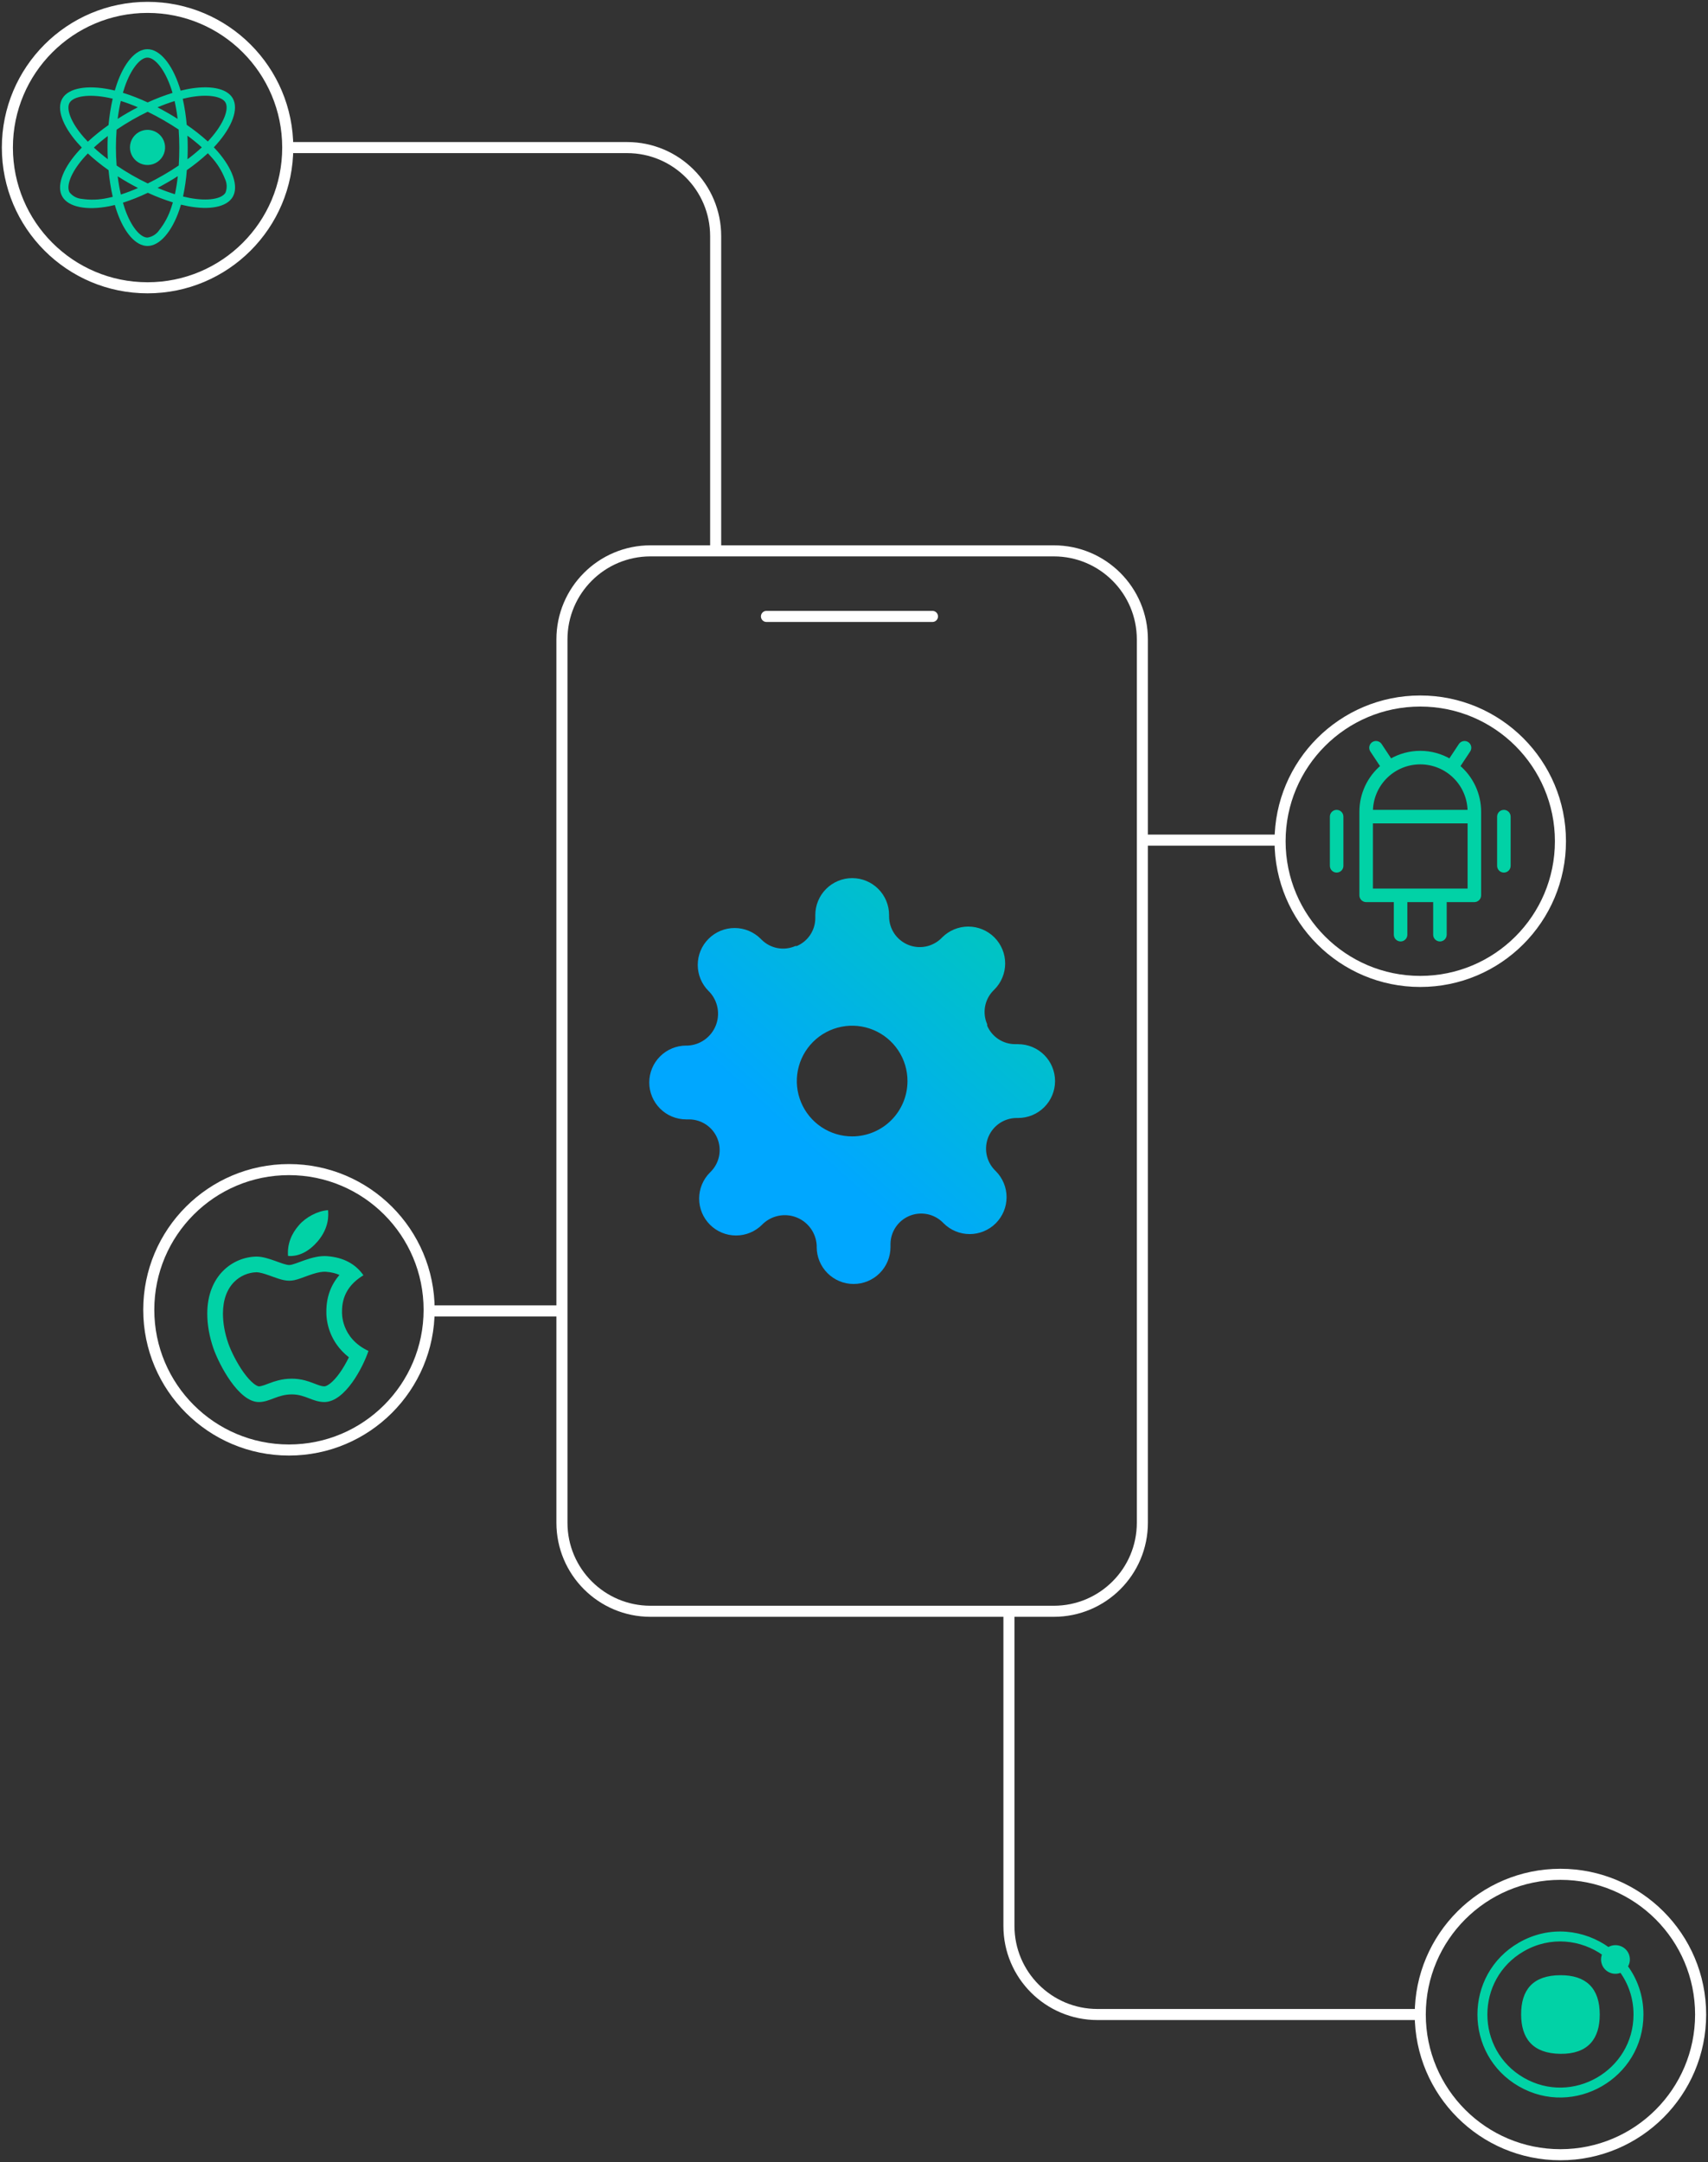 <svg width="463" height="586" viewBox="0 0 463 586" fill="none" xmlns="http://www.w3.org/2000/svg">
<rect x="0" y="0" width="463" height="586" fill="#333333" stroke="none"/>
<path d="M285.668 149.3H176.328C163.073 149.3 152.328 160.045 152.328 173.3V412.71C152.328 425.965 163.073 436.71 176.328 436.71H285.668C298.923 436.71 309.668 425.965 309.668 412.71V173.3C309.668 160.045 298.923 149.3 285.668 149.3Z" stroke="white" stroke-width="3" stroke-miterlimit="10"/>
<path d="M276 283H275.15C273.541 282.994 271.969 282.517 270.628 281.629C269.286 280.74 268.234 279.479 267.6 278V277.6C266.934 276.092 266.736 274.419 267.03 272.797C267.324 271.175 268.097 269.679 269.25 268.5L269.55 268.2C271.425 266.325 272.478 263.782 272.478 261.13C272.478 258.479 271.425 255.936 269.55 254.06C267.675 252.186 265.132 251.132 262.48 251.132C259.828 251.132 257.285 252.186 255.41 254.06L255.11 254.36C253.94 255.49 252.465 256.252 250.867 256.553C249.269 256.853 247.618 256.679 246.118 256.051C244.618 255.424 243.335 254.37 242.427 253.021C241.519 251.672 241.026 250.086 241.01 248.46V248C241.01 245.348 239.956 242.805 238.081 240.929C236.206 239.054 233.662 238 231.01 238C228.358 238 225.814 239.054 223.939 240.929C222.064 242.805 221.01 245.348 221.01 248V248.85C221.004 250.459 220.527 252.031 219.638 253.373C218.75 254.714 217.489 255.766 216.01 256.4H215.61C214.102 257.066 212.429 257.264 210.807 256.97C209.185 256.676 207.688 255.903 206.51 254.75L206.21 254.45C204.335 252.576 201.792 251.522 199.14 251.522C196.488 251.522 193.945 252.576 192.07 254.45C190.195 256.326 189.142 258.869 189.142 261.52C189.142 264.172 190.195 266.715 192.07 268.59L192.37 268.89C193.478 270.099 194.221 271.597 194.511 273.211C194.801 274.825 194.627 276.489 194.009 278.008C193.391 279.527 192.354 280.839 191.02 281.792C189.685 282.745 188.107 283.299 186.47 283.39H186C183.348 283.39 180.804 284.444 178.929 286.319C177.054 288.195 176 290.738 176 293.39C176 296.042 177.054 298.586 178.929 300.461C180.804 302.337 183.348 303.39 186 303.39H186.85C188.476 303.407 190.062 303.899 191.411 304.807C192.76 305.715 193.813 306.998 194.441 308.498C195.069 309.998 195.243 311.649 194.943 313.248C194.642 314.846 193.88 316.321 192.75 317.49L192.45 317.79C190.575 319.666 189.522 322.209 189.522 324.86C189.522 327.512 190.575 330.055 192.45 331.93C194.325 333.805 196.868 334.858 199.52 334.858C202.172 334.858 204.715 333.805 206.59 331.93L206.89 331.63C208.099 330.522 209.597 329.779 211.211 329.489C212.825 329.199 214.488 329.373 216.007 329.991C217.526 330.609 218.839 331.646 219.791 332.98C220.744 334.315 221.299 335.893 221.39 337.53V338C221.39 340.652 222.444 343.196 224.319 345.071C226.194 346.947 228.738 348 231.39 348C234.042 348 236.586 346.947 238.461 345.071C240.336 343.196 241.39 340.652 241.39 338V337.15C241.406 335.524 241.899 333.939 242.807 332.59C243.715 331.24 244.998 330.187 246.498 329.559C247.998 328.931 249.649 328.757 251.247 329.058C252.845 329.358 254.32 330.12 255.49 331.25L255.79 331.55C257.665 333.425 260.208 334.478 262.86 334.478C265.512 334.478 268.055 333.425 269.93 331.55C271.805 329.675 272.858 327.132 272.858 324.48C272.858 321.829 271.805 319.286 269.93 317.41L269.63 317.11C268.5 315.941 267.738 314.466 267.437 312.868C267.137 311.269 267.311 309.618 267.939 308.118C268.567 306.618 269.62 305.335 270.969 304.427C272.318 303.519 273.904 303.027 275.53 303.01H276C278.652 303.01 281.196 301.957 283.071 300.081C284.946 298.206 286 295.662 286 293.01C286 290.358 284.946 287.815 283.071 285.939C281.196 284.064 278.652 283.01 276 283.01V283ZM231 308C228.033 308 225.133 307.121 222.666 305.472C220.2 303.824 218.277 301.481 217.142 298.74C216.006 296 215.709 292.984 216.288 290.074C216.867 287.164 218.296 284.491 220.393 282.394C222.491 280.296 225.164 278.867 228.074 278.288C230.983 277.71 233.999 278.007 236.74 279.142C239.481 280.277 241.824 282.2 243.472 284.667C245.12 287.133 246 290.034 246 293C246 296.978 244.42 300.794 241.607 303.607C238.794 306.42 234.978 308 231 308Z" fill="url(#paint0_linear_1_7354)"/>
<path d="M347.192 227.7H309.672" stroke="white" stroke-width="3" stroke-miterlimit="10"/>
<path d="M384 546L297.5 546C284.245 546 273.5 535.255 273.5 522L273.5 437" stroke="white" stroke-width="3" stroke-miterlimit="10"/>
<path d="M207.77 167.07H252.77" stroke="white" stroke-width="3" stroke-miterlimit="10" stroke-linecap="round"/>
<path d="M362.333 220C361.98 220 361.641 220.141 361.391 220.391C361.14 220.641 361 220.98 361 221.334V234.667C361 235.021 361.14 235.36 361.391 235.61C361.641 235.86 361.98 236 362.333 236C362.687 236 363.026 235.86 363.276 235.61C363.526 235.36 363.667 235.021 363.667 234.667V221.334C363.667 220.98 363.526 220.641 363.276 220.391C363.026 220.141 362.687 220 362.333 220ZM395.251 207.728L398.112 203.403C398.307 203.108 398.377 202.748 398.307 202.401C398.236 202.055 398.031 201.75 397.736 201.555C397.441 201.36 397.081 201.29 396.734 201.36C396.388 201.431 396.083 201.636 395.888 201.931L393.061 206.203C390.619 204.761 387.836 204.001 385 204.001C382.164 204.001 379.381 204.761 376.939 206.203L374.112 201.931C373.917 201.636 373.612 201.431 373.266 201.36C372.919 201.29 372.559 201.36 372.264 201.555C371.969 201.75 371.764 202.055 371.693 202.401C371.623 202.748 371.693 203.108 371.888 203.403L374.749 207.728C372.95 209.227 371.502 211.103 370.508 213.224C369.515 215.345 369 217.658 369 220V242.667C369 243.021 369.14 243.36 369.391 243.61C369.641 243.86 369.98 244 370.333 244H378.333V253.334C378.333 253.687 378.474 254.026 378.724 254.276C378.974 254.527 379.313 254.667 379.667 254.667C380.02 254.667 380.359 254.527 380.609 254.276C380.86 254.026 381 253.687 381 253.334V244H389V253.334C389 253.687 389.14 254.026 389.391 254.276C389.641 254.527 389.98 254.667 390.333 254.667C390.687 254.667 391.026 254.527 391.276 254.276C391.526 254.026 391.667 253.687 391.667 253.334V244H399.667C400.02 244 400.359 243.86 400.609 243.61C400.86 243.36 401 243.021 401 242.667V220C401 217.658 400.485 215.345 399.491 213.224C398.498 211.104 397.05 209.227 395.251 207.728ZM398.333 241.334H371.667V222.667H398.333V241.334ZM371.667 220C371.667 216.464 373.071 213.073 375.572 210.572C378.072 208.072 381.464 206.667 385 206.667C388.536 206.667 391.928 208.072 394.428 210.572C396.929 213.073 398.333 216.464 398.333 220H371.667ZM407.667 220C407.313 220 406.974 220.141 406.724 220.391C406.474 220.641 406.333 220.98 406.333 221.334V234.667C406.333 235.021 406.474 235.36 406.724 235.61C406.974 235.86 407.313 236 407.667 236C408.02 236 408.359 235.86 408.609 235.61C408.86 235.36 409 235.021 409 234.667V221.334C409 220.98 408.86 220.641 408.609 220.391C408.359 220.141 408.02 220 407.667 220Z" fill="#01D2A6" stroke="#01D2A6"/>
<path d="M385 266C405.987 266 423 248.987 423 228C423 207.013 405.987 190 385 190C364.013 190 347 207.013 347 228C347 248.987 364.013 266 385 266Z" stroke="white" stroke-width="3" stroke-miterlimit="10"/>
<path d="M115.14 355.3L152.66 355.3" stroke="white" stroke-width="3" stroke-miterlimit="10"/>
<path d="M77 40L170 40C183.255 40 194 50.745 194 64L194 149" stroke="white" stroke-width="3" stroke-miterlimit="10"/>
<path d="M78.328 317C57.341 317 40.328 334.013 40.328 355C40.328 375.987 57.341 393 78.328 393C99.315 393 116.328 375.987 116.328 355C116.328 334.013 99.315 317 78.328 317Z" stroke="white" stroke-width="3" stroke-miterlimit="10"/>
<path d="M440.724 532.974C441.215 532.269 441.445 531.372 441.258 530.421C440.783 528.008 437.962 526.942 435.988 528.298C429.341 523.457 420.082 522.288 411.975 526.961C397.342 535.397 397.342 556.603 411.975 565.039C426.609 573.476 445 562.873 445 546C445 540.996 443.382 536.542 440.724 532.974ZM412.823 563.575C399.315 555.787 399.315 536.213 412.823 528.426C420.256 524.14 428.739 525.177 434.866 529.571C433.987 531.311 434.772 533.592 436.805 534.278C437.737 534.592 438.669 534.483 439.443 534.089C441.847 537.364 443.308 541.433 443.308 546C443.308 561.575 426.331 571.362 412.823 563.575ZM412.846 546C412.828 539.599 415.787 535.872 423 535.846C429.609 535.823 433.15 539.067 433.154 546C433.158 552.275 430.243 556.233 423 556.154C415.637 556.074 412.864 552.076 412.846 546Z" fill="#01D2A6" stroke="#01D2A6"/>
<path d="M423 584C443.987 584 461 566.987 461 546C461 525.013 443.987 508 423 508C402.013 508 385 525.013 385 546C385 566.987 402.013 584 423 584Z" stroke="white" stroke-width="3" stroke-miterlimit="10"/>
<path d="M92.713 355.481C92.688 351.219 94.619 348.006 98.519 345.638C96.338 342.513 93.037 340.794 88.688 340.463C84.569 340.138 80.062 342.863 78.412 342.863C76.669 342.863 72.681 340.575 69.544 340.575C63.069 340.675 56.188 345.738 56.188 356.038C56.188 359.081 56.744 362.225 57.856 365.463C59.344 369.725 64.706 380.169 70.3 380C73.225 379.931 75.294 377.925 79.1 377.925C82.794 377.925 84.706 380 87.969 380C93.612 379.919 98.463 370.425 99.875 366.15C92.306 362.581 92.713 355.7 92.713 355.481ZM92.05 372.169C91.156 373.413 90.256 374.394 89.431 375.025C88.775 375.525 88.269 375.738 87.931 375.75C87.369 375.744 86.825 375.606 85.763 375.2C85.688 375.169 85.606 375.138 85.5 375.1L85.225 374.994C84.138 374.575 83.487 374.35 82.656 374.131C81.494 373.831 80.338 373.669 79.1 373.669C77.838 373.669 76.65 373.825 75.469 374.119C74.6 374.338 73.869 374.581 72.8 374.981C72.756 375 72.294 375.175 72.162 375.225C71.944 375.306 71.775 375.369 71.619 375.425C70.969 375.65 70.556 375.744 70.188 375.75C70.144 375.75 70.106 375.744 70.075 375.738C70.006 375.725 69.919 375.7 69.819 375.656C69.537 375.544 69.2 375.338 68.819 375.044C67.944 374.363 66.981 373.294 66 371.925C64.281 369.513 62.656 366.313 61.875 364.069C60.913 361.269 60.438 358.588 60.438 356.031C60.438 352.269 61.55 349.406 63.462 347.463C65.106 345.8 67.319 344.869 69.575 344.819C69.944 344.825 70.481 344.913 71.162 345.1C71.7 345.244 72.287 345.438 73.081 345.719C73.319 345.806 74.138 346.1 74.237 346.138C74.719 346.313 75.081 346.438 75.438 346.55C76.575 346.913 77.456 347.113 78.412 347.113C79.381 347.113 80.213 346.906 81.394 346.5C81.838 346.35 83.45 345.75 83.737 345.65C85.338 345.081 86.519 344.775 87.537 344.7C87.838 344.675 88.106 344.675 88.362 344.694C89.781 344.806 90.994 345.088 92.025 345.556C89.675 348.269 88.463 351.588 88.469 355.456C88.45 356.375 88.525 357.438 88.787 358.694C89.188 360.6 89.95 362.488 91.156 364.256C92.075 365.6 93.213 366.813 94.575 367.869C93.856 369.35 92.975 370.881 92.05 372.169ZM86.144 336.419C89.312 332.656 89.025 329.231 88.931 328C86.131 328.163 82.894 329.906 81.05 332.05C79.019 334.35 77.825 337.194 78.081 340.4C81.106 340.631 83.869 339.075 86.144 336.419Z" fill="#01D2A6"/>
<path d="M40 2C19.013 2 2 19.013 2 40C2 60.987 19.013 78 40 78C60.987 78 78 60.987 78 40C78 19.013 60.987 2 40 2Z" stroke="white" stroke-width="3" stroke-miterlimit="10"/>
<path d="M37.608 35.835C36.792 36.306 36.135 37.008 35.718 37.853C35.301 38.698 35.145 39.647 35.268 40.581C35.391 41.515 35.788 42.391 36.409 43.099C37.03 43.808 37.847 44.316 38.757 44.56C39.666 44.803 40.628 44.772 41.52 44.469C42.412 44.167 43.194 43.606 43.768 42.859C44.341 42.112 44.68 41.212 44.742 40.272C44.804 39.332 44.586 38.395 44.115 37.579C43.802 37.037 43.386 36.562 42.889 36.181C42.393 35.8 41.827 35.521 41.223 35.359C40.618 35.197 39.988 35.156 39.368 35.237C38.748 35.319 38.15 35.522 37.608 35.835ZM58.955 41.003C58.642 40.645 58.312 40.287 57.965 39.928C58.207 39.672 58.442 39.417 58.669 39.163C62.949 34.352 64.757 29.526 63.083 26.627C61.477 23.846 56.701 23.016 50.72 24.179C50.132 24.294 49.546 24.424 48.963 24.568C48.851 24.184 48.733 23.802 48.608 23.422C46.579 17.307 43.301 13.331 39.952 13.334C36.741 13.334 33.637 17.059 31.656 22.822C31.46 23.39 31.28 23.963 31.115 24.539C30.725 24.443 30.334 24.354 29.941 24.272C23.632 22.979 18.552 23.832 16.88 26.736C15.277 29.517 16.952 34.069 20.955 38.661C21.353 39.115 21.762 39.559 22.181 39.995C21.685 40.502 21.219 41.011 20.781 41.517C16.875 46.045 15.296 50.52 16.896 53.291C18.549 56.155 23.557 57.091 29.656 55.891C30.15 55.793 30.642 55.683 31.131 55.56C31.308 56.184 31.505 56.804 31.72 57.419C33.693 63.064 36.779 66.667 39.979 66.667C43.285 66.667 46.597 62.792 48.605 56.91C48.765 56.446 48.912 55.963 49.056 55.467C49.687 55.623 50.323 55.762 50.963 55.883C56.837 56.995 61.501 56.123 63.099 53.349C64.749 50.483 63.045 45.678 58.955 41.003ZM18.853 27.872C19.883 26.085 24.035 25.387 29.483 26.507C29.831 26.578 30.186 26.658 30.547 26.747C30.014 29.1 29.638 31.485 29.421 33.888C27.457 35.27 25.584 36.777 23.813 38.4C23.424 37.997 23.044 37.583 22.675 37.16C19.243 33.23 17.888 29.549 18.853 27.872ZM29.219 43.147C27.859 42.115 26.592 41.059 25.443 39.998C26.589 38.941 27.856 37.891 29.216 36.861C29.166 37.909 29.142 38.957 29.144 40.005C29.144 41.054 29.169 42.102 29.219 43.147ZM29.219 53.654C26.907 54.168 24.521 54.253 22.179 53.904C21.537 53.854 20.912 53.673 20.342 53.371C19.773 53.07 19.272 52.655 18.869 52.152C17.896 50.472 19.165 46.877 22.507 43.005C22.926 42.52 23.36 42.047 23.808 41.587C25.579 43.22 27.456 44.735 29.427 46.12C29.646 48.553 30.025 50.969 30.563 53.352C30.118 53.464 29.669 53.566 29.216 53.656M48.149 32.219C47.255 31.655 46.35 31.11 45.435 30.584C44.532 30.065 43.619 29.565 42.696 29.083C44.213 28.442 45.761 27.877 47.333 27.39C47.686 28.985 47.959 30.596 48.149 32.219ZM33.813 23.56C35.509 18.627 38.021 15.614 39.957 15.614C42.019 15.611 44.696 18.861 46.448 24.139C46.562 24.484 46.669 24.83 46.768 25.179C44.468 25.892 42.218 26.756 40.032 27.765C37.853 26.743 35.608 25.869 33.312 25.149C33.467 24.616 33.634 24.086 33.813 23.56ZM32.747 27.358C34.312 27.85 35.852 28.422 37.36 29.07C35.49 30.033 33.669 31.083 31.899 32.219C32.112 30.517 32.397 28.888 32.747 27.358ZM31.901 47.784C32.785 48.351 33.682 48.896 34.592 49.419C35.52 49.952 36.46 50.464 37.411 50.955C35.892 51.625 34.34 52.217 32.76 52.728C32.393 51.096 32.106 49.447 31.901 47.787M46.451 56.176C45.741 58.435 44.622 60.544 43.149 62.398C42.786 62.929 42.317 63.38 41.772 63.723C41.227 64.066 40.618 64.294 39.981 64.392C38.037 64.392 35.56 61.499 33.875 56.669C33.676 56.099 33.492 55.523 33.325 54.941C35.633 54.197 37.887 53.297 40.072 52.248C42.276 53.266 44.545 54.138 46.864 54.859C46.736 55.301 46.598 55.741 46.451 56.176ZM47.416 52.645C45.823 52.148 44.255 51.573 42.717 50.923C43.622 50.448 44.533 49.946 45.451 49.416C46.393 48.872 47.31 48.315 48.203 47.744C48.025 49.39 47.762 51.026 47.416 52.645ZM48.608 39.998C48.608 41.617 48.557 43.235 48.456 44.851C47.141 45.742 45.755 46.611 44.312 47.443C42.872 48.272 41.451 49.035 40.053 49.725C38.583 49.022 37.141 48.262 35.728 47.448C34.324 46.639 32.951 45.778 31.611 44.864C31.486 43.246 31.424 41.627 31.424 40.005C31.424 38.386 31.485 36.767 31.605 35.15C34.286 33.319 37.101 31.694 40.027 30.288C41.477 30.994 42.902 31.75 44.301 32.557C45.706 33.365 47.084 34.217 48.435 35.115C48.55 36.74 48.608 38.367 48.608 39.998ZM51.157 26.416C56.283 25.422 60.144 26.091 61.112 27.768C62.144 29.555 60.667 33.496 56.968 37.651C56.764 37.88 56.552 38.11 56.333 38.342C54.532 36.713 52.622 35.209 50.616 33.84C50.414 31.464 50.053 29.104 49.536 26.776C50.087 26.641 50.628 26.521 51.157 26.416ZM50.811 36.776C52.164 37.764 53.465 38.821 54.709 39.944C53.471 41.085 52.174 42.16 50.824 43.166C50.865 42.109 50.885 41.053 50.885 39.998C50.885 38.924 50.861 37.85 50.811 36.776ZM61.128 52.214C60.157 53.896 56.413 54.597 51.387 53.648C50.811 53.54 50.221 53.41 49.616 53.259C50.121 50.901 50.466 48.511 50.648 46.107C52.65 44.715 54.554 43.187 56.347 41.533C56.661 41.859 56.96 42.182 57.243 42.504C58.846 44.247 60.114 46.27 60.984 48.472C61.263 49.053 61.419 49.684 61.444 50.328C61.469 50.971 61.361 51.613 61.128 52.214Z" fill="#01D2A6"/>
<defs>
<linearGradient id="paint0_linear_1_7354" x1="311.7" y1="202.81" x2="216.59" y2="309.1" gradientUnits="userSpaceOnUse">
<stop stop-color="#00DE8E"/>
<stop offset="1" stop-color="#00A7FF"/>
</linearGradient>
</defs>
</svg>
